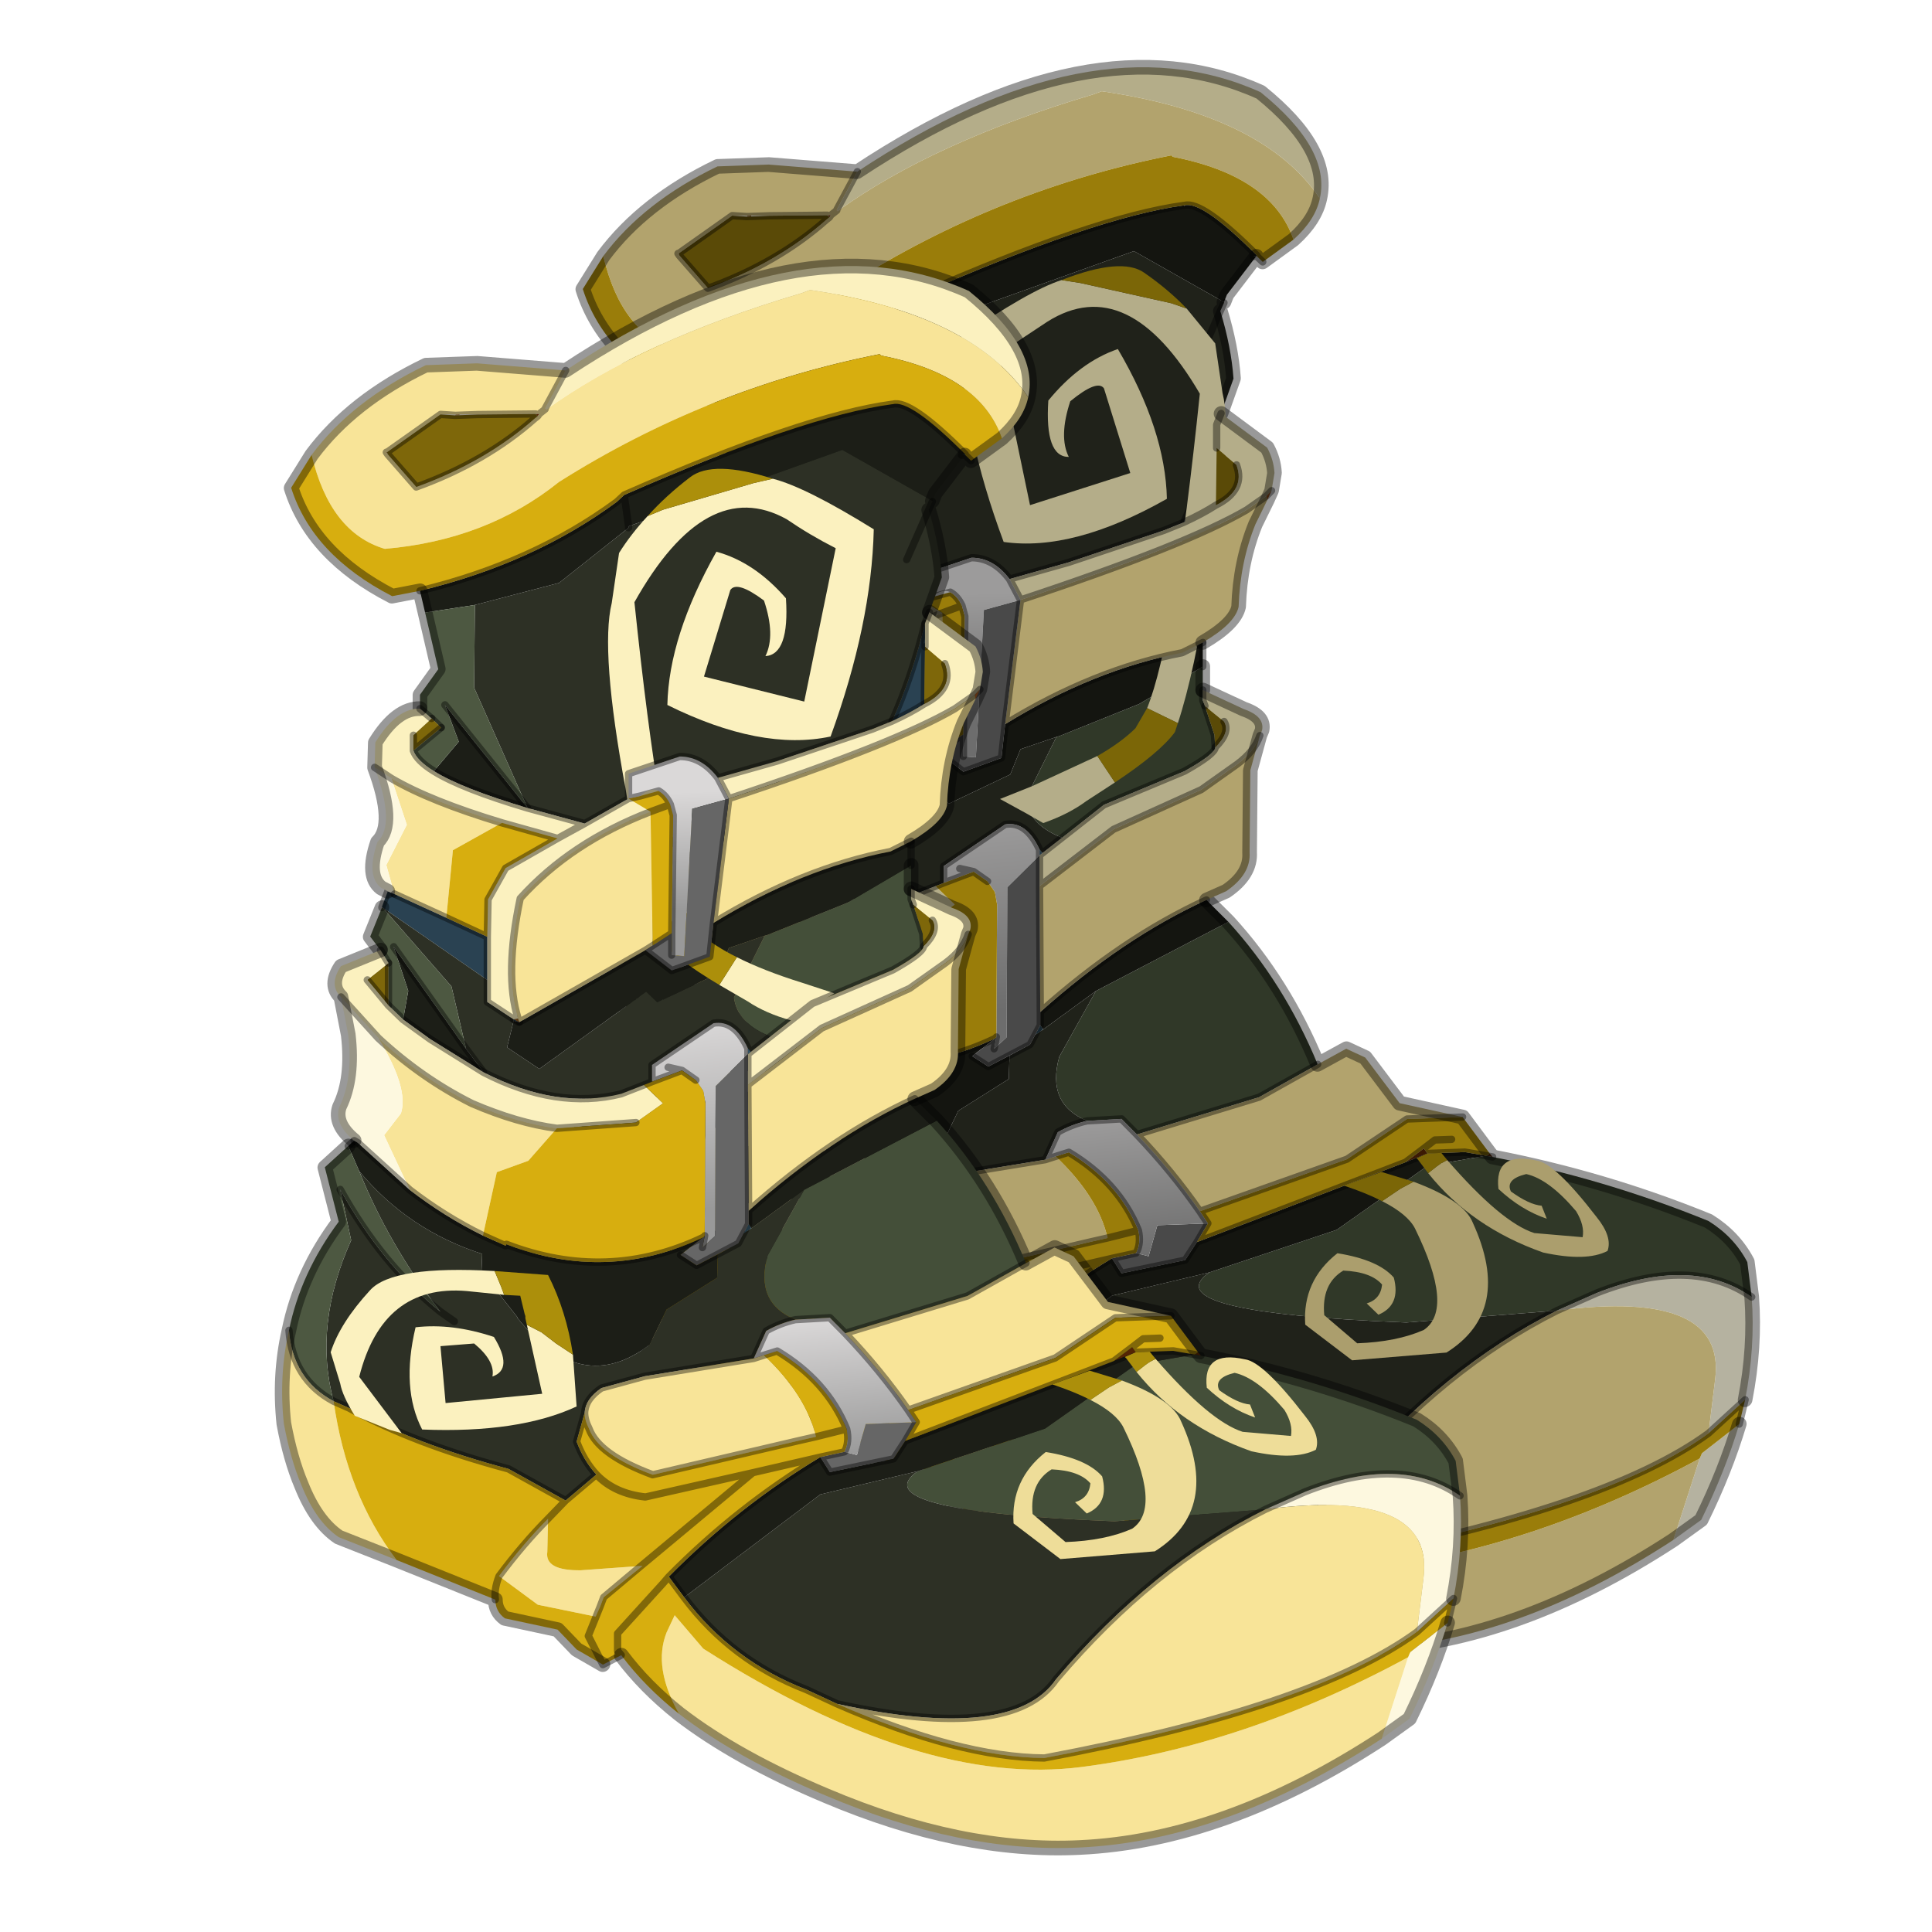 <?xml version="1.0" encoding="UTF-8" standalone="no"?>
<svg xmlns:xlink="http://www.w3.org/1999/xlink" height="520.0px" width="520.0px" xmlns="http://www.w3.org/2000/svg">
  <g transform="matrix(10.0, 0.0, 0.0, 10.0, 0.0, 0.0)">
    <use height="52.0" transform="matrix(1.0, 0.0, 0.0, 1.0, 0.0, 0.0)" width="52.0" xlink:href="#sprite0"/>
  </g>
  <defs>
    <g id="sprite0" transform="matrix(1.0, 0.0, 0.0, 1.0, 0.0, 0.0)">
      <use height="52.0" transform="matrix(1.0, 0.0, 0.0, 1.0, 0.0, 0.0)" width="52.0" xlink:href="#sprite1"/>
      <use height="109.6" transform="matrix(0.394, -0.014, 0.0, 0.394, 15.253, 2.16)" width="81.5" xlink:href="#sprite2"/>
      <use height="6.9" transform="matrix(1.0, 0.0, 0.0, 1.0, 13.35, 28.85)" width="5.85" xlink:href="#shape2"/>
      <use height="109.6" transform="matrix(0.394, -0.014, 0.0, 0.394, 7.403, 7.51)" width="81.5" xlink:href="#sprite3"/>
    </g>
    <g id="sprite1" transform="matrix(1.0, 0.0, 0.0, 1.0, 0.0, 0.0)">
      <use height="52.0" transform="matrix(1.0, 0.0, 0.0, 1.0, 0.0, 0.0)" width="52.0" xlink:href="#shape0"/>
    </g>
    <g id="shape0" transform="matrix(1.0, 0.0, 0.0, 1.0, 0.0, 0.0)">
      <path d="M52.0 0.0 L52.0 52.0 0.0 52.0 0.0 0.0 52.0 0.0" fill="#ffba2e" fill-opacity="0.0" fill-rule="evenodd" stroke="none"/>
    </g>
    <g id="sprite2" transform="matrix(1.0, 0.0, 0.0, 1.0, 0.5, 0.5)">
      <use height="109.6" transform="matrix(1.0, 0.0, 0.0, 1.0, -0.5, -0.5)" width="81.5" xlink:href="#shape1"/>
    </g>
    <g id="shape1" transform="matrix(1.0, 0.0, 0.0, 1.0, 0.5, 0.5)">
      <path d="M6.8 42.7 L6.8 42.65 6.85 42.7 6.8 42.7" fill="#b4af94" fill-rule="evenodd" stroke="none"/>
      <path d="M38.4 81.0 L39.25 81.25 39.85 79.15 43.3 79.15 42.55 80.4 41.75 81.6 37.4 82.35 36.75 81.3 38.4 81.0" fill="#494949" fill-rule="evenodd" stroke="none"/>
      <path d="M17.55 9.35 L17.45 9.5 17.3 9.35 17.55 9.35 M7.2 11.75 L7.1 11.6 7.15 11.6 7.2 11.75 M11.85 9.2 L12.1 9.2 12.1 9.25 11.8 9.25 11.85 9.2 M62.55 75.05 L62.75 75.3 62.3 75.2 Q62.45 75.15 62.55 75.05 M58.3 74.9 L56.8 75.45 58.05 74.55 58.3 74.9" fill="#642b05" fill-rule="evenodd" stroke="none"/>
      <path d="M15.8 50.65 L16.1 50.6 16.15 50.85 15.8 50.65" fill="#b77626" fill-rule="evenodd" stroke="none"/>
      <path d="M46.6 13.2 L46.4 13.2 46.65 13.15 46.65 13.2 46.6 13.2 M31.5 65.85 L31.85 65.2 32.05 65.5 31.5 65.85" fill="#28414f" fill-rule="evenodd" stroke="none"/>
      <path d="M43.9 24.6 L43.9 26.2 43.85 30.1 Q42.95 30.65 41.65 31.2 43.0 28.25 43.9 24.6 M6.8 42.65 L7.2 41.6 7.65 41.8 11.2 43.55 14.0 44.95 14.0 47.9 6.85 42.7 6.8 42.65" fill="#1e2f3a" fill-rule="evenodd" stroke="none"/>
      <path d="M42.95 42.7 L42.95 43.4 43.1 43.8 43.75 45.8 43.8 46.65 Q43.8 47.1 41.7 48.2 L36.2 50.3 33.35 52.45 Q31.1 51.5 30.85 49.7 L32.95 45.55 33.15 45.5 38.6 43.5 42.95 41.1 42.95 42.7 M44.7 58.6 Q48.5 62.9 50.8 68.55 L46.8 70.65 38.45 72.9 37.4 71.8 35.05 71.85 Q32.25 70.6 33.15 67.4 L35.65 63.0 44.7 58.6 M62.75 75.3 Q70.4 77.05 77.5 80.2 79.25 81.35 80.15 83.1 L80.45 85.5 Q76.4 82.5 69.85 84.85 L67.15 85.95 56.85 86.4 Q39.5 85.1 43.4 82.5 L52.1 79.9 58.3 75.75 62.3 75.2 62.75 75.3" fill="#303828" fill-rule="evenodd" stroke="none"/>
      <path d="M23.65 17.25 L38.25 12.55 44.4 16.25 44.4 16.3 44.15 16.85 Q44.9 19.35 45.05 21.5 L44.2 23.85 43.9 24.6 Q43.0 28.25 41.65 31.2 L40.3 31.7 33.8 33.65 29.75 34.65 Q28.65 33.15 27.15 33.1 L23.65 34.15 23.65 35.85 20.65 37.45 16.75 36.25 13.1 27.9 13.15 22.25 18.9 20.95 23.65 17.35 23.65 17.25 M44.15 16.85 L42.65 20.2 44.15 16.85 M33.35 52.45 L32.0 53.45 31.8 53.2 Q30.9 51.2 29.45 51.4 L25.25 54.1 25.25 55.25 23.15 56.0 Q18.75 56.95 13.75 54.2 L12.55 52.55 11.55 48.25 6.85 42.7 14.0 47.9 14.0 49.4 15.8 50.65 15.8 50.75 15.35 52.55 17.55 54.1 24.85 49.1 25.6 49.85 29.8 48.0 30.5 46.3 32.95 45.55 30.85 49.7 Q31.1 51.5 33.35 52.45 M29.75 67.2 L31.15 66.5 31.5 65.85 32.05 65.5 35.65 63.0 33.15 67.4 Q32.25 70.6 35.05 71.85 34.0 72.05 33.05 72.55 L32.2 74.4 24.75 75.35 21.8 76.05 Q20.7 76.75 20.65 77.7 L20.1 79.65 Q20.6 81.0 21.45 81.95 L19.35 83.65 15.45 81.35 Q9.0 79.4 4.55 76.8 L3.5 76.3 Q2.1 71.05 4.7 65.35 L3.95 61.85 Q6.8 67.1 10.8 70.45 7.3 65.8 5.25 60.65 8.6 64.8 13.65 66.6 L13.6 67.8 16.05 71.0 16.05 71.05 Q20.4 76.65 25.1 73.2 L26.25 70.85 29.7 68.8 29.75 67.2 M11.75 71.15 L10.8 70.45 11.75 71.15 M27.45 90.55 L36.75 83.85 43.4 82.5 Q39.5 85.1 56.85 86.4 L67.15 85.95 Q59.4 89.55 52.85 97.05 49.9 101.25 37.9 98.2 L35.8 97.15 Q30.7 95.0 27.45 90.55" fill="#20221a" fill-rule="evenodd" stroke="none"/>
      <path d="M41.65 9.55 L41.7 9.6 41.7 9.55 Q42.9 9.25 46.65 13.15 L46.4 13.2 46.6 13.2 44.6 15.75 44.4 16.25 38.25 12.55 23.65 17.25 23.35 15.1 23.65 17.25 23.65 17.35 18.9 20.95 13.15 22.25 9.75 22.65 9.4 21.15 Q17.15 19.55 22.85 15.55 L23.35 15.1 Q35.6 10.15 41.65 9.55 M16.75 36.25 Q12.25 34.75 10.35 33.5 L12.05 31.55 11.1 29.0 16.75 36.25 M13.75 54.2 L10.1 51.8 8.25 50.4 8.6 48.45 7.6 45.4 12.55 52.55 13.75 54.2 M16.2 50.85 L24.8 46.25 26.6 47.7 29.2 46.85 29.45 44.55 Q35.5 41.05 41.55 40.1 L42.95 39.45 42.95 41.1 38.6 43.5 33.15 45.5 32.95 45.55 30.5 46.3 29.8 48.0 25.6 49.85 24.85 49.1 17.55 54.1 15.35 52.55 15.8 50.75 16.15 50.85 16.2 50.85 M4.9 58.55 L5.15 58.7 8.7 62.05 Q11.05 63.95 13.7 65.35 L15.25 66.1 15.3 66.0 Q22.2 68.9 28.75 66.0 L27.2 67.15 28.3 67.9 29.75 67.2 29.7 68.8 26.25 70.85 25.1 73.2 Q20.4 76.65 16.05 71.05 L16.05 71.0 13.6 67.8 13.65 66.6 Q8.6 64.8 5.25 60.65 L4.5 58.9 4.9 58.55 M31.85 65.2 L31.85 64.3 Q37.5 59.45 43.2 57.05 L44.7 58.6 35.65 63.0 32.05 65.5 31.85 65.2 M36.75 81.3 L37.4 82.35 41.75 81.6 42.55 80.4 56.8 75.45 58.3 74.9 60.85 74.9 62.3 75.2 58.3 75.75 52.1 79.9 43.4 82.5 36.75 83.85 27.45 90.55 26.4 89.1 Q31.1 84.5 36.75 81.3" fill="#141510" fill-rule="evenodd" stroke="none"/>
      <path d="M10.35 33.5 Q9.2 32.75 8.95 32.05 L10.85 30.55 10.2 29.9 9.4 29.2 9.4 28.25 10.65 26.55 9.75 22.65 13.15 22.25 13.1 27.9 16.75 36.25 11.1 29.0 12.05 31.55 10.35 33.5 M8.25 50.4 L7.25 49.4 7.25 46.5 6.7 45.6 6.0 44.65 6.8 42.7 6.85 42.7 11.55 48.25 12.55 52.55 7.6 45.4 8.6 48.45 8.25 50.4 M0.45 71.35 Q1.25 67.45 3.85 64.05 L2.9 60.3 4.5 58.9 5.25 60.65 Q7.3 65.8 10.8 70.45 6.8 67.1 3.95 61.85 L4.7 65.35 Q2.1 71.05 3.5 76.3 0.7 74.7 0.45 71.35" fill="#373f2e" fill-rule="evenodd" stroke="none"/>
      <path d="M50.95 9.4 Q47.1 3.55 36.05 1.55 L35.45 1.75 Q24.55 4.6 18.0 9.1 L17.95 9.0 19.35 6.45 Q35.4 -3.6 46.9 2.0 51.7 6.05 50.95 9.4" fill="#b4ad89" fill-rule="evenodd" stroke="none"/>
      <path d="M80.45 85.5 Q80.7 88.95 80.0 92.5 L77.5 94.7 77.95 91.05 Q78.75 84.85 67.15 85.95 L69.85 84.85 Q76.4 82.5 80.45 85.5 M79.6 94.15 Q78.65 97.3 77.0 100.6 L75.1 101.9 76.9 96.4 77.05 96.05 79.6 94.15" fill="#b5b2a0" fill-rule="evenodd" stroke="none"/>
      <path d="M49.15 12.15 Q47.65 7.75 40.9 6.2 L40.8 6.1 Q29.05 8.0 18.9 14.05 13.95 17.85 7.0 18.2 3.25 16.95 2.0 11.6 4.75 8.0 9.8 5.75 L13.3 5.75 19.35 6.45 17.95 9.0 17.95 9.05 18.0 9.1 Q24.55 4.6 35.45 1.75 L36.05 1.55 Q47.1 3.55 50.95 9.4 50.65 10.85 49.15 12.15 M17.55 9.35 L17.95 9.05 17.55 9.35 17.3 9.35 13.35 9.25 12.1 9.2 11.85 9.2 10.8 9.15 7.15 11.6 7.1 11.6 7.2 11.75 9.15 14.05 Q13.9 12.5 17.25 9.65 L17.45 9.5 17.55 9.35 M50.8 68.55 L52.75 67.55 54.05 68.2 56.4 71.4 60.7 72.5 56.9 72.5 52.8 75.1 42.75 78.3 Q40.85 75.5 38.45 72.9 L46.8 70.65 50.8 68.55 M75.1 101.9 Q64.4 108.5 54.45 108.6 46.4 108.7 37.15 104.45 31.0 101.65 27.1 98.5 25.3 95.25 26.25 92.9 L26.8 91.75 28.75 94.1 Q43.65 104.15 54.65 103.1 65.75 102.05 76.9 96.4 L75.1 101.9 M7.8 87.3 L3.85 85.6 Q2.3 84.5 1.3 81.95 0.55 80.15 0.1 77.7 -0.25 74.4 0.45 71.35 0.7 74.7 3.5 76.3 4.4 82.7 7.8 87.3 M32.9 74.2 Q35.8 77.05 36.45 79.9 L35.4 80.1 25.3 82.1 Q21.6 80.6 20.95 78.8 20.65 78.2 20.65 77.7 20.7 76.75 21.8 76.05 L24.75 75.35 32.2 74.4 32.9 74.2 M14.8 88.65 Q16.45 86.5 18.15 84.85 L18.1 87.1 Q17.9 88.4 20.4 88.45 L24.5 88.3 21.95 90.35 24.5 88.3 24.6 88.3 21.95 90.35 21.7 91.0 21.4 91.65 17.45 90.7 14.8 88.65 M35.4 80.1 L36.45 79.9 35.4 80.1 M37.9 98.2 Q49.9 101.25 52.85 97.05 59.4 89.55 67.15 85.95 78.75 84.85 77.95 91.05 L77.5 94.7 Q70.45 99.6 52.05 102.4 46.25 102.15 37.9 98.2" fill="#b2a36d" fill-rule="evenodd" stroke="none"/>
      <path d="M41.65 9.55 Q35.6 10.15 23.35 15.1 L22.85 15.55 Q17.15 19.55 9.4 21.15 L7.5 21.45 Q2.05 18.45 0.6 13.8 L2.0 11.6 Q3.25 16.95 7.0 18.2 13.95 17.85 18.9 14.05 29.05 8.0 40.8 6.1 L40.9 6.2 Q47.65 7.75 49.15 12.15 L47.05 13.6 46.65 13.2 46.65 13.15 Q42.9 9.25 41.7 9.55 L41.65 9.55 M60.7 72.5 L62.55 75.05 Q62.45 75.15 62.3 75.2 L60.85 74.9 58.3 74.9 58.05 74.55 58.8 74.0 59.95 74.0 58.8 74.0 58.05 74.55 56.8 75.45 42.55 80.4 43.3 79.15 42.75 78.3 52.8 75.1 56.9 72.5 60.7 72.5 M80.0 92.5 L79.6 94.15 77.05 96.05 76.9 96.4 Q65.75 102.05 54.65 103.1 43.65 104.15 28.75 94.1 L26.8 91.75 26.25 92.9 Q25.3 95.25 27.1 98.5 24.75 96.55 23.15 94.35 L21.9 94.95 20.1 93.85 18.8 92.45 15.2 91.55 Q14.55 91.05 14.55 90.25 L7.8 87.3 Q4.4 82.7 3.5 76.3 L4.55 76.8 Q9.0 79.4 15.45 81.35 L19.35 83.65 18.15 84.85 19.35 83.65 21.45 81.95 Q22.7 83.3 24.8 83.6 L32.15 82.2 24.5 88.3 32.15 82.2 24.8 83.6 Q22.7 83.3 21.45 81.95 20.6 81.0 20.1 79.65 L20.65 77.7 Q20.65 78.2 20.95 78.8 21.6 80.6 25.3 82.1 L35.4 80.1 36.45 79.9 Q35.8 77.05 32.9 74.2 L33.8 73.95 Q37.2 76.1 38.55 79.45 L36.45 79.9 38.55 79.45 Q38.75 80.35 38.4 81.0 L36.75 81.3 32.15 82.2 36.75 81.3 Q31.1 84.5 26.4 89.1 L27.45 90.55 Q30.7 95.0 35.8 97.15 L37.9 98.2 Q46.25 102.15 52.05 102.4 70.45 99.6 77.5 94.7 L80.0 92.5 M14.8 88.65 Q14.45 89.55 14.55 90.25 14.45 89.55 14.8 88.65 L17.45 90.7 21.4 91.65 21.7 91.0 21.95 90.35 24.6 88.3 24.5 88.3 20.4 88.45 Q17.9 88.4 18.1 87.1 L18.15 84.85 Q16.45 86.5 14.8 88.65 M21.9 94.95 L20.9 92.95 21.7 91.0 20.9 92.95 21.9 94.95 M23.15 94.35 L22.9 94.05 22.9 92.85 26.0 89.55 26.4 89.1 26.0 89.55 22.9 92.85 22.9 94.05 23.15 94.35" fill="#9a7d0a" fill-rule="evenodd" stroke="none"/>
      <path d="M17.45 9.5 L17.25 9.65 Q13.9 12.5 9.15 14.05 L7.2 11.75 7.15 11.6 10.8 9.15 11.8 9.25 12.1 9.25 13.35 9.25 17.3 9.35 17.45 9.5 M7.25 49.4 L5.8 47.6 7.25 46.5 7.25 49.4" fill="#5a4a07" fill-rule="evenodd" stroke="none"/>
      <path d="M18.0 9.1 L17.95 9.05 17.95 9.0 18.0 9.1" fill="url(#gradient0)" fill-rule="evenodd" stroke="none"/>
      <path d="M32.0 53.45 L31.8 53.6 31.8 53.2 32.0 53.45" fill="url(#gradient1)" fill-rule="evenodd" stroke="none"/>
      <path d="M38.55 79.45 Q37.2 76.1 33.8 73.95 L32.9 74.2 32.2 74.4 33.05 72.55 Q34.0 72.05 35.05 71.85 L37.4 71.8 38.45 72.9 Q40.85 75.5 42.75 78.3 L43.3 79.15 39.85 79.15 39.25 81.25 38.4 81.0 Q38.75 80.35 38.55 79.45" fill="url(#gradient2)" fill-rule="evenodd" stroke="none"/>
      <path d="M15.8 50.65 L16.15 50.85 15.8 50.75 15.8 50.65" fill="url(#gradient3)" fill-rule="evenodd" stroke="none"/>
      <path d="M16.1 50.6 L16.2 50.85 16.15 50.85 16.1 50.6" fill="url(#gradient4)" fill-rule="evenodd" stroke="none"/>
      <path d="M41.65 9.55 Q35.6 10.15 23.35 15.1 L23.65 17.25 M46.6 13.2 L46.4 13.2 46.65 13.15 Q42.9 9.25 41.7 9.55 L41.65 9.55 M9.4 21.15 Q17.15 19.55 22.85 15.55 L23.35 15.1 M46.65 13.15 L46.65 13.2 47.05 13.6 M17.95 9.05 L17.55 9.35 17.45 9.5 17.25 9.65 Q13.9 12.5 9.15 14.05 L7.2 11.75 7.1 11.6 M7.15 11.6 L10.8 9.15 M13.35 9.25 L17.3 9.35 M46.6 13.2 L46.65 13.2 M44.4 16.3 L44.15 16.85 M43.9 26.2 L43.85 30.1 M10.85 30.55 L10.2 29.9 M42.65 20.2 L44.15 16.85 M43.1 43.8 L43.75 45.8 43.8 46.65 M6.8 42.7 L6.8 42.65 7.2 41.6 7.65 41.8 M42.95 39.45 L42.95 41.1 M41.65 31.2 Q43.0 28.25 43.9 24.6 M23.65 17.35 L23.65 17.25 M11.8 9.25 L10.8 9.15 M13.35 9.25 L12.1 9.25 11.8 9.25 M17.95 9.0 L17.95 9.05 M17.95 9.0 L19.35 6.45 M7.15 11.6 L7.2 11.75 M11.1 29.0 L16.75 36.25 M7.25 49.4 L7.25 46.5 M80.0 92.5 L79.6 94.15 M23.15 94.35 L21.9 94.95 M4.5 58.9 L4.9 58.55 M10.8 70.45 L11.75 71.15 M38.55 79.45 Q37.2 76.1 33.8 73.95 L32.9 74.2 M36.45 79.9 L38.55 79.45 Q38.75 80.35 38.4 81.0 M43.3 79.15 L42.75 78.3 Q40.85 75.5 38.45 72.9 L37.4 71.8 35.05 71.85 Q34.0 72.05 33.05 72.55 L32.2 74.4 32.9 74.2 M16.15 50.85 L15.8 50.65 M16.15 50.85 L16.1 50.6 M16.2 50.85 L16.15 50.85 M13.75 54.2 L12.55 52.55 7.6 45.4 M3.95 61.85 Q6.8 67.1 10.8 70.45 M18.15 84.85 L19.35 83.65 15.45 81.35 Q9.0 79.4 4.55 76.8 L3.5 76.3 M14.55 90.25 Q14.45 89.55 14.8 88.65 16.45 86.5 18.15 84.85 M24.5 88.3 L32.15 82.2 24.8 83.6 Q22.7 83.3 21.45 81.95 L19.35 83.65 M21.7 91.0 L21.95 90.35 24.5 88.3 M35.4 80.1 L25.3 82.1 Q21.6 80.6 20.95 78.8 20.65 78.2 20.65 77.7 L20.1 79.65 Q20.6 81.0 21.45 81.95 M36.75 81.3 L38.4 81.0 M36.75 81.3 L37.4 82.35 41.75 81.6 42.55 80.4 43.3 79.15 M36.45 79.9 L35.4 80.1 M32.15 82.2 L36.75 81.3 Q31.1 84.5 26.4 89.1 L27.45 90.55 Q30.7 95.0 35.8 97.15 L37.9 98.2 Q49.9 101.25 52.85 97.05 59.4 89.55 67.15 85.95 L69.85 84.85 Q76.4 82.5 80.45 85.5 M62.3 75.2 L60.85 74.9 58.3 74.9 56.8 75.45 42.55 80.4 M20.65 77.7 Q20.7 76.75 21.8 76.05 L24.75 75.35 32.2 74.4 M26.4 89.1 L26.0 89.55 22.9 92.85 22.9 94.05 23.15 94.35 M21.7 91.0 L20.9 92.95 21.9 94.95 M0.45 71.35 Q0.7 74.7 3.5 76.3 M58.05 74.55 L58.8 74.0 59.95 74.0 M60.7 72.5 L56.9 72.5 52.8 75.1 42.75 78.3 M38.45 72.9 L46.8 70.65 50.8 68.55 M56.8 75.45 L58.05 74.55 M62.3 75.2 L62.75 75.3 M77.5 94.7 L80.0 92.5 M37.9 98.2 Q46.25 102.15 52.05 102.4 70.45 99.6 77.5 94.7" fill="none" stroke="#000000" stroke-linecap="round" stroke-linejoin="round" stroke-opacity="0.4" stroke-width="0.5"/>
      <path d="M44.4 16.25 L44.6 15.75 46.6 13.2 M2.0 11.6 L0.6 13.8 Q2.05 18.45 7.5 21.45 L9.4 21.15 M47.05 13.6 L49.15 12.15 Q50.65 10.85 50.95 9.4 M44.15 16.85 Q44.9 19.35 45.05 21.5 L44.2 23.85 M9.4 29.2 L9.4 28.25 10.65 26.55 9.75 22.65 9.4 21.15 M19.35 6.45 Q35.4 -3.6 46.9 2.0 51.7 6.05 50.95 9.4 M6.7 45.6 L6.0 44.65 6.8 42.7 M42.95 41.1 L42.95 42.7 M19.35 6.45 L13.3 5.75 9.8 5.75 Q4.75 8.0 2.0 11.6 M43.2 57.05 L44.7 58.6 Q48.5 62.9 50.8 68.55 L52.75 67.55 54.05 68.2 56.4 71.4 60.7 72.5 62.55 75.05 62.75 75.3 Q70.4 77.05 77.5 80.2 79.25 81.35 80.15 83.1 L80.45 85.5 Q80.7 88.95 80.0 92.5 M79.6 94.15 Q78.65 97.3 77.0 100.6 L75.1 101.9 Q64.4 108.5 54.45 108.6 46.4 108.7 37.15 104.45 31.0 101.65 27.1 98.5 24.75 96.55 23.15 94.35 M21.9 94.95 L20.1 93.85 18.8 92.45 15.2 91.55 Q14.55 91.05 14.55 90.25 L7.8 87.3 3.85 85.6 Q2.3 84.5 1.3 81.95 0.55 80.15 0.1 77.7 -0.25 74.4 0.45 71.35 1.25 67.45 3.85 64.05 L2.9 60.3 4.5 58.9" fill="none" stroke="#000000" stroke-linecap="round" stroke-linejoin="round" stroke-opacity="0.4" stroke-width="1.0"/>
      <path d="M41.85 16.6 L40.8 16.2 37.7 15.4 34.6 14.6 33.3 14.35 Q31.05 15.0 26.4 18.05 26.55 24.5 29.35 32.1 34.1 32.95 40.5 29.55 40.4 24.85 37.15 19.2 34.55 20.0 32.4 22.55 32.15 26.4 33.8 26.45 33.1 25.05 33.9 22.65 35.75 21.2 36.2 21.85 L38.0 27.7 31.15 29.65 29.0 19.25 32.35 17.15 Q37.85 13.9 42.75 22.45 41.0 39.3 39.15 43.8 L40.1 44.3 41.25 44.9 Q42.4 41.45 43.35 35.2 45.1 25.7 44.3 22.45 L43.8 19.05 41.85 16.6 M35.75 46.95 L31.3 48.85 29.1 49.65 30.9 50.7 32.05 51.4 Q33.8 50.85 35.0 50.0 L36.95 48.8 36.3 47.8 35.75 46.95" fill="#b4ad89" fill-rule="evenodd" stroke="none"/>
      <path d="M33.3 14.35 L34.6 14.6 37.7 15.4 40.8 16.2 41.85 16.6 Q40.6 15.25 38.95 14.05 37.4 12.9 33.3 14.35 M41.25 44.9 L40.1 44.3 39.15 43.8 38.35 45.15 Q37.35 46.1 35.75 46.95 L36.3 47.8 36.95 48.8 Q40.05 46.85 41.05 45.5 L41.25 44.9" fill="#7b6607" fill-rule="evenodd" stroke="none"/>
      <path d="M43.9 26.2 L43.9 24.6 44.2 23.85 47.35 26.3 Q47.8 27.15 47.85 28.05 L47.65 29.25 47.3 29.6 45.95 30.5 Q41.85 32.75 30.5 36.1 L29.75 34.65 33.8 33.65 40.3 31.7 41.65 31.2 Q42.95 30.65 43.85 30.1 45.9 29.15 45.25 27.4 L43.9 26.2 M16.1 50.6 L15.8 50.65 14.0 49.4 14.0 44.95 14.05 42.4 15.25 40.3 18.8 38.4 15.0 37.2 Q10.1 35.55 7.45 33.9 L6.3 33.1 6.35 31.4 Q7.8 29.1 9.4 29.2 L10.2 29.9 8.95 31.0 8.95 32.05 Q9.2 32.75 10.35 33.5 12.25 34.75 16.75 36.25 L20.65 37.45 23.65 35.85 25.15 36.8 Q19.7 38.7 16.25 42.4 15.15 47.55 16.1 50.6 M20.65 37.45 L18.8 38.4 20.65 37.45" fill="#b4ad89" fill-rule="evenodd" stroke="none"/>
      <path d="M47.65 29.25 L47.35 29.9 47.3 29.6 47.65 29.25" fill="url(#gradient5)" fill-rule="evenodd" stroke="none"/>
      <path d="M47.35 29.9 L46.55 31.5 Q45.5 34.05 45.4 37.1 45.15 38.25 42.95 39.45 L41.55 40.1 Q35.5 41.05 29.45 44.55 L30.5 36.1 Q41.85 32.75 45.95 30.5 L47.3 29.6 47.35 29.9 M24.8 46.25 L16.2 50.85 16.1 50.6 Q15.15 47.55 16.25 42.4 19.7 38.7 25.15 36.8 L25.3 45.95 24.8 46.25 M11.2 43.55 L7.65 41.8 7.1 39.8 8.5 37.1 7.45 33.9 Q10.1 35.55 15.0 37.2 L11.65 38.95 11.2 43.55" fill="#b2a36d" fill-rule="evenodd" stroke="none"/>
      <path d="M10.2 29.9 L10.85 30.55 8.95 32.05 8.95 31.0 10.2 29.9 M43.85 30.1 L43.9 26.2 45.25 27.4 Q45.9 29.15 43.85 30.1" fill="#5a4a07" fill-rule="evenodd" stroke="none"/>
      <path d="M7.65 41.8 L7.2 41.6 6.75 41.35 Q5.7 40.5 6.5 38.2 7.75 37.05 6.3 33.1 L7.45 33.9 8.5 37.1 7.1 39.8 7.65 41.8" fill="#b5b2a0" fill-rule="evenodd" stroke="none"/>
      <path d="M14.0 44.95 L11.2 43.55 11.65 38.95 15.0 37.2 18.8 38.4 15.25 40.3 14.05 42.4 14.0 44.95 M23.65 35.85 L24.45 35.7 25.7 35.4 Q26.2 35.7 26.5 36.35 L26.7 37.1 26.6 45.15 25.3 45.95 25.15 36.8 23.65 35.85 M26.5 36.35 L25.15 36.8 26.5 36.35" fill="#9a7d0a" fill-rule="evenodd" stroke="none"/>
      <path d="M23.65 35.85 L23.65 34.15 27.15 33.1 Q28.65 33.15 29.75 34.65 L30.5 36.1 28.0 36.7 27.45 46.75 26.6 46.65 26.6 45.15 26.7 37.1 26.5 36.35 Q26.2 35.7 25.7 35.4 25.15 35.1 24.45 35.7 L23.65 35.85" fill="url(#gradient6)" fill-rule="evenodd" stroke="none"/>
      <path d="M29.45 44.55 L29.2 46.85 26.6 47.7 24.8 46.25 25.3 45.95 26.6 45.15 26.6 46.65 27.45 46.75 28.0 36.7 30.5 36.1 29.45 44.55" fill="#494949" fill-rule="evenodd" stroke="none"/>
      <path d="M43.9 26.2 L43.9 24.6 44.2 23.85 M42.95 39.45 L41.55 40.1 Q35.5 41.05 29.45 44.55 L29.2 46.85 26.6 47.7 24.8 46.25 16.2 50.85 M15.8 50.65 L14.0 49.4 14.0 44.95 11.2 43.55 7.65 41.8 M9.4 29.2 L10.2 29.9 M10.85 30.55 L8.95 32.05 Q9.2 32.75 10.35 33.5 12.25 34.75 16.75 36.25 L20.65 37.45 23.65 35.85 23.65 34.15 27.15 33.1 Q28.65 33.15 29.75 34.65 L33.8 33.65 40.3 31.7 41.65 31.2 Q42.95 30.65 43.85 30.1 M45.25 27.4 Q45.9 29.15 43.85 30.1 M47.3 29.6 L45.95 30.5 Q41.85 32.75 30.5 36.1 L29.45 44.55 M47.3 29.6 L47.65 29.25 M8.95 32.05 L8.95 31.0 M7.45 33.9 L6.3 33.1 M7.45 33.9 Q10.1 35.55 15.0 37.2 L18.8 38.4 20.65 37.45 M18.8 38.4 L15.25 40.3 14.05 42.4 14.0 44.95 M23.65 35.85 L24.45 35.7 25.7 35.4 Q26.2 35.7 26.5 36.35 L26.7 37.1 26.6 45.15 26.6 46.65 M30.5 36.1 L29.75 34.65 M25.15 36.8 L26.5 36.35 M25.3 45.95 L24.8 46.25 M26.6 45.15 L25.3 45.95 M25.15 36.8 Q19.7 38.7 16.25 42.4 15.15 47.55 16.1 50.6" fill="none" stroke="#000000" stroke-linecap="round" stroke-linejoin="round" stroke-opacity="0.4" stroke-width="0.5"/>
      <path d="M44.2 23.85 L47.35 26.3 Q47.8 27.15 47.85 28.05 L47.65 29.25 47.35 29.9 46.55 31.5 Q45.5 34.05 45.4 37.1 45.15 38.25 42.95 39.45 M7.2 41.6 L6.75 41.35 Q5.7 40.5 6.5 38.2 7.75 37.05 6.3 33.1 L6.35 31.4 Q7.8 29.1 9.4 29.2" fill="none" stroke="#000000" stroke-linecap="round" stroke-linejoin="round" stroke-opacity="0.4" stroke-width="1.0"/>
      <path d="M43.8 46.65 Q44.85 45.65 44.4 44.9 L43.1 43.8 42.95 43.4 42.95 42.7 45.75 44.1 Q47.2 44.65 47.0 45.6 L46.85 45.95 Q46.5 47.0 45.3 47.85 L42.85 49.5 36.85 52.0 31.8 55.7 31.8 53.6 36.2 50.3 41.7 48.2 Q43.8 47.1 43.8 46.65 M4.0 48.7 Q3.15 47.85 4.0 46.6 L6.7 45.6 7.25 46.5 5.8 47.6 7.25 49.4 8.25 50.4 10.1 51.8 13.75 54.2 Q18.75 56.95 23.15 56.0 L24.7 55.45 26.0 56.75 24.15 58.0 18.75 58.2 Q16.05 57.75 12.95 56.3 9.5 54.45 6.55 51.6 L4.0 48.7" fill="#b4ad89" fill-rule="evenodd" stroke="none"/>
      <path d="M44.4 44.9 Q44.85 45.65 43.8 46.65 L43.75 45.8 43.1 43.8 44.4 44.9" fill="#5a4a07" fill-rule="evenodd" stroke="none"/>
      <path d="M31.8 55.7 L36.85 52.0 42.85 49.5 45.3 47.85 Q46.5 47.0 46.85 45.95 L46.2 48.3 46.15 53.9 Q46.25 55.4 44.55 56.5 L43.2 57.05 Q37.5 59.45 31.85 64.3 L31.8 55.7 M13.7 65.35 Q11.05 63.95 8.7 62.05 L6.95 58.25 8.1 56.8 Q8.65 55.1 6.55 51.6 9.5 54.45 12.95 56.3 16.05 57.75 18.75 58.2 L16.8 60.35 14.65 61.05 13.7 65.35" fill="#b2a36d" fill-rule="evenodd" stroke="none"/>
      <path d="M25.25 55.25 L25.25 54.1 29.45 51.4 Q30.9 51.2 31.8 53.2 L31.8 53.6 29.6 55.7 29.55 65.95 28.7 66.7 28.85 65.9 28.9 56.85 28.75 56.0 28.25 55.25 27.3 54.55 25.25 55.25 M26.35 54.3 L27.3 54.55 26.35 54.3" fill="url(#gradient7)" fill-rule="evenodd" stroke="none"/>
      <path d="M31.8 53.6 L31.8 55.7 31.85 64.3 31.85 65.2 31.15 66.5 28.3 67.9 27.2 67.15 28.75 66.0 28.85 65.9 28.7 66.7 29.55 65.95 29.6 55.7 31.8 53.6" fill="#494949" fill-rule="evenodd" stroke="none"/>
      <path d="M28.75 66.0 Q22.2 68.9 15.3 66.0 L15.25 66.1 13.7 65.35 14.65 61.05 16.8 60.35 18.75 58.2 24.15 58.0 26.0 56.75 24.7 55.45 25.25 55.25 27.3 54.55 28.25 55.25 28.75 56.0 28.9 56.85 28.85 65.9 28.75 66.0" fill="#9a7d0a" fill-rule="evenodd" stroke="none"/>
      <path d="M8.7 62.05 L5.15 58.7 4.9 58.55 Q3.5 57.35 3.9 56.2 4.85 54.3 4.5 51.3 L4.0 48.7 6.55 51.6 Q8.65 55.1 8.1 56.8 L6.95 58.25 8.7 62.05" fill="#b5b2a0" fill-rule="evenodd" stroke="none"/>
      <path d="M44.4 44.9 Q44.85 45.65 43.8 46.65 43.8 47.1 41.7 48.2 L36.2 50.3 31.8 53.6 31.8 55.7 36.85 52.0 42.85 49.5 45.3 47.85 Q46.5 47.0 46.85 45.95 M42.95 42.7 L42.95 43.4 43.1 43.8 M43.2 57.05 Q37.5 59.45 31.85 64.3 L31.85 65.2 31.15 66.5 28.3 67.9 27.2 67.15 M28.75 66.0 Q22.2 68.9 15.3 66.0 M15.25 66.1 L13.7 65.35 Q11.05 63.95 8.7 62.05 L5.15 58.7 4.9 58.55 M6.7 45.6 L7.25 46.5 M5.8 47.6 L7.25 49.4 8.25 50.4 10.1 51.8 13.75 54.2 Q18.75 56.95 23.15 56.0 L24.7 55.45 25.25 55.25 25.25 54.1 29.45 51.4 Q30.9 51.2 31.8 53.2 L31.8 53.6 M28.7 66.7 L28.85 65.9 M27.3 54.55 L26.35 54.3 M28.25 55.25 L27.3 54.55 25.25 55.25 M24.15 58.0 L18.75 58.2 M31.85 64.3 L31.8 55.7 M6.55 51.6 Q9.5 54.45 12.95 56.3 16.05 57.75 18.75 58.2 M6.55 51.6 L4.0 48.7" fill="none" stroke="#000000" stroke-linecap="round" stroke-linejoin="round" stroke-opacity="0.4" stroke-width="0.5"/>
      <path d="M46.85 45.95 L47.0 45.6 Q47.2 44.65 45.75 44.1 L42.95 42.7 M46.85 45.95 L46.2 48.3 46.15 53.9 Q46.25 55.4 44.55 56.5 L43.2 57.05 M4.9 58.55 Q3.5 57.35 3.9 56.2 4.85 54.3 4.5 51.3 L4.0 48.7 Q3.15 47.85 4.0 46.6 L6.7 45.6" fill="none" stroke="#000000" stroke-linecap="round" stroke-linejoin="round" stroke-opacity="0.4" stroke-width="1.0"/>
      <path d="M15.15 69.45 L12.6 69.1 Q6.85 68.4 5.25 74.7 L8.15 78.65 7.35 78.4 4.95 77.35 Q4.1 75.95 3.95 75.1 L3.3 72.95 Q3.95 70.95 6.0 68.8 7.55 67.15 14.5 67.8 L14.95 68.9 15.15 69.45 M19.85 73.7 L20.1 77.25 Q16.15 78.95 9.55 78.45 8.1 75.6 9.1 71.45 11.6 71.25 14.45 72.3 15.8 74.55 14.35 75.0 14.55 73.95 13.1 72.7 L10.8 72.8 11.15 76.7 17.75 76.3 16.7 71.55 17.7 72.1 18.7 72.9 19.85 73.7 M16.6 70.95 L16.55 70.8 16.6 70.95" fill="#b4ad89" fill-rule="evenodd" stroke="none"/>
      <path d="M14.5 67.8 L18.15 68.2 Q19.4 70.7 19.85 73.7 L18.7 72.9 17.7 72.1 16.7 71.55 16.6 71.1 16.6 71.0 16.6 70.95 16.55 70.8 16.25 69.55 15.15 69.45 14.95 68.9 14.5 67.8" fill="#7b6607" fill-rule="evenodd" stroke="none"/>
      <path d="M58.35 76.25 L58.95 75.8 59.25 75.6 59.65 75.4 Q63.35 79.8 65.6 80.6 L68.9 81.0 Q69.05 80.2 68.45 79.2 66.6 76.95 65.05 76.55 63.6 76.85 64.0 77.7 65.25 78.65 66.1 78.75 L66.45 79.65 Q64.7 79.0 63.15 77.5 62.85 74.9 65.75 75.65 67.0 75.85 69.85 79.65 70.95 81.05 70.6 82.0 69.15 82.7 66.2 81.95 61.3 80.05 58.35 76.25 M55.2 78.05 L56.45 77.25 56.95 77.0 57.35 76.8 Q60.8 78.2 61.4 79.75 64.15 85.85 59.6 88.55 L53.15 88.85 49.95 86.3 Q49.75 83.3 52.15 81.5 54.95 82.05 56.0 83.3 56.5 85.2 54.95 85.8 L54.15 85.0 Q55.1 84.75 55.2 83.75 54.45 82.85 52.55 82.7 51.05 83.55 51.25 85.7 L53.5 87.7 Q56.2 87.7 58.05 86.95 60.15 85.6 57.45 80.0 56.95 79.0 55.2 78.05" fill="#ab9e6d" fill-rule="evenodd" stroke="none"/>
      <path d="M59.65 75.4 L59.25 75.6 58.95 75.8 58.35 76.25 57.65 75.3 57.55 75.2 58.3 74.9 59.25 74.9 59.65 75.4 M57.35 76.8 L56.95 77.0 56.45 77.25 55.2 78.05 Q54.1 77.45 52.6 76.9 L55.15 76.05 57.35 76.8" fill="#7b6607" fill-rule="evenodd" stroke="none"/>
    </g>
    <linearGradient gradientTransform="matrix(0.0, 0.006, -0.014, 0.0, 23.1, 26.95)" gradientUnits="userSpaceOnUse" id="gradient0" spreadMethod="pad" x1="-819.2" x2="819.2">
      <stop offset="0.008" stop-color="#b76426"/>
      <stop offset="1.0" stop-color="#8f4216"/>
    </linearGradient>
    <linearGradient gradientTransform="matrix(-0.002, 0.001, -0.011, -0.01, 19.2, 48.4)" gradientUnits="userSpaceOnUse" id="gradient1" spreadMethod="pad" x1="-819.2" x2="819.2">
      <stop offset="0.0" stop-color="#3d6175"/>
      <stop offset="0.988" stop-color="#273f4c"/>
    </linearGradient>
    <linearGradient gradientTransform="matrix(-4.0E-4, -0.006, 0.006, -4.0E-4, 37.7, 76.5)" gradientUnits="userSpaceOnUse" id="gradient2" spreadMethod="pad" x1="-819.2" x2="819.2">
      <stop offset="0.0" stop-color="#6d6d6d"/>
      <stop offset="0.988" stop-color="#9c9b9b"/>
    </linearGradient>
    <linearGradient gradientTransform="matrix(-0.006, 0.003, -0.001, -0.002, 32.3, 44.45)" gradientUnits="userSpaceOnUse" id="gradient3" spreadMethod="pad" x1="-819.2" x2="819.2">
      <stop offset="0.0" stop-color="#355666"/>
      <stop offset="1.0" stop-color="#263c49"/>
    </linearGradient>
    <linearGradient gradientTransform="matrix(0.008, -0.004, 0.003, 0.004, 24.3, 41.8)" gradientUnits="userSpaceOnUse" id="gradient4" spreadMethod="pad" x1="-819.2" x2="819.2">
      <stop offset="0.008" stop-color="#b76426"/>
      <stop offset="1.0" stop-color="#8f4216"/>
    </linearGradient>
    <linearGradient gradientTransform="matrix(-0.01, 0.009, -0.005, -0.004, 36.05, 38.5)" gradientUnits="userSpaceOnUse" id="gradient5" spreadMethod="pad" x1="-819.2" x2="819.2">
      <stop offset="0.008" stop-color="#b76426"/>
      <stop offset="1.0" stop-color="#8f4216"/>
    </linearGradient>
    <linearGradient gradientTransform="matrix(0.0, -0.005, 0.004, 0.0, 27.0, 39.55)" gradientUnits="userSpaceOnUse" id="gradient6" spreadMethod="pad" x1="-819.2" x2="819.2">
      <stop offset="0.0" stop-color="#6d6d6d"/>
      <stop offset="0.988" stop-color="#9c9b9b"/>
    </linearGradient>
    <linearGradient gradientTransform="matrix(-6.0E-4, -0.008, 0.004, -3.0E-4, 28.75, 57.5)" gradientUnits="userSpaceOnUse" id="gradient7" spreadMethod="pad" x1="-819.2" x2="819.2">
      <stop offset="0.0" stop-color="#6d6d6d"/>
      <stop offset="0.988" stop-color="#9c9b9b"/>
    </linearGradient>
    <g id="shape2" transform="matrix(1.0, 0.0, 0.0, 1.0, -13.35, -28.85)">
      <path d="M15.15 35.4 Q14.2 35.05 14.15 33.4 L14.5 32.25 15.95 31.8 18.3 30.2 18.3 33.8 16.2 35.45 15.15 35.4" fill="#f8e498" fill-rule="evenodd" stroke="none"/>
      <path d="M17.8 29.75 L18.3 30.2 15.95 31.8 14.5 32.25 14.15 33.4 Q14.2 35.05 15.15 35.4 13.7 35.3 13.6 33.6 L14.05 31.8 15.5 31.35 17.8 29.75" fill="#fcf2cd" fill-rule="evenodd" stroke="none"/>
      <path d="M18.3 30.2 L17.8 29.75 18.7 29.1 18.9 29.4 18.95 29.75 18.3 30.2 18.95 29.75 18.95 33.3 18.3 33.8 18.3 30.2" fill="#d7ae0f" fill-rule="evenodd" stroke="none"/>
      <path d="M17.8 29.75 L15.5 31.35 14.05 31.8 13.6 33.6 Q13.7 35.3 15.15 35.4 14.2 35.05 14.15 33.4 L14.5 32.25 15.95 31.8 18.3 30.2 18.95 29.75 18.9 29.4 18.7 29.1 17.8 29.75 M18.3 33.8 L18.95 33.3 18.95 29.75 M18.3 33.8 L16.2 35.45 15.15 35.4" fill="none" stroke="#000000" stroke-linecap="round" stroke-linejoin="round" stroke-opacity="0.4" stroke-width="0.5"/>
    </g>
    <g id="sprite3" transform="matrix(1.0, 0.0, 0.0, 1.0, 0.5, 0.5)">
      <use height="109.6" transform="matrix(1.0, 0.0, 0.0, 1.0, -0.5, -0.5)" width="81.5" xlink:href="#shape3"/>
    </g>
    <g id="shape3" transform="matrix(1.0, 0.0, 0.0, 1.0, 0.5, 0.5)">
      <path d="M6.8 42.7 L6.8 42.65 6.85 42.7 6.8 42.7" fill="#fbf4ce" fill-rule="evenodd" stroke="none"/>
      <path d="M38.4 81.0 L39.25 81.25 39.85 79.15 43.3 79.15 42.55 80.4 41.75 81.6 37.4 82.35 36.75 81.3 38.4 81.0" fill="#666666" fill-rule="evenodd" stroke="none"/>
      <path d="M17.55 9.35 L17.45 9.5 17.3 9.35 17.55 9.35 M7.2 11.75 L7.1 11.6 7.15 11.6 7.2 11.75 M11.85 9.2 L12.1 9.2 12.1 9.25 11.8 9.25 11.85 9.2 M62.55 75.05 L62.75 75.3 62.3 75.2 Q62.45 75.15 62.55 75.05 M58.3 74.9 L56.8 75.45 58.05 74.55 58.3 74.9" fill="#8c3c07" fill-rule="evenodd" stroke="none"/>
      <path d="M15.8 50.65 L16.1 50.6 16.15 50.85 15.8 50.65" fill="#ffa536" fill-rule="evenodd" stroke="none"/>
      <path d="M46.6 13.2 L46.4 13.2 46.65 13.15 46.65 13.2 46.6 13.2 M31.5 65.85 L31.85 65.2 32.05 65.5 31.5 65.85" fill="#395b6e" fill-rule="evenodd" stroke="none"/>
      <path d="M43.9 24.6 L43.9 26.2 43.85 30.1 Q42.95 30.65 41.65 31.2 43.0 28.25 43.9 24.6 M6.8 42.65 L7.2 41.6 7.65 41.8 11.2 43.55 14.0 44.95 14.0 47.9 6.85 42.7 6.8 42.65" fill="#2a4252" fill-rule="evenodd" stroke="none"/>
      <path d="M43.8 46.65 Q43.8 47.1 41.7 48.2 L36.2 50.3 33.35 52.45 Q31.1 51.5 30.85 49.7 L32.95 45.55 33.15 45.5 38.6 43.5 42.95 41.1 42.95 42.7 42.95 43.4 43.1 43.8 43.75 45.8 43.8 46.65 M44.7 58.6 Q48.5 62.9 50.8 68.55 L46.8 70.65 38.45 72.9 37.4 71.8 35.05 71.85 Q32.25 70.6 33.15 67.4 L35.65 63.0 44.7 58.6 M62.75 75.3 Q70.4 77.05 77.5 80.2 79.25 81.35 80.15 83.1 L80.45 85.5 Q76.4 82.5 69.85 84.85 L67.15 85.95 56.85 86.4 Q39.5 85.1 43.4 82.5 L52.1 79.9 58.3 75.75 62.3 75.2 62.75 75.3" fill="#444f39" fill-rule="evenodd" stroke="none"/>
      <path d="M23.65 17.25 L38.25 12.55 44.4 16.25 44.4 16.3 44.15 16.85 Q44.9 19.35 45.05 21.5 L44.2 23.85 43.9 24.6 Q43.0 28.25 41.65 31.2 L40.3 31.7 33.8 33.65 29.75 34.65 Q28.65 33.15 27.15 33.1 L23.65 34.15 23.65 35.85 20.65 37.45 16.75 36.25 13.1 27.9 13.15 22.25 18.9 20.95 23.65 17.35 23.65 17.25 M44.15 16.85 L42.65 20.2 44.15 16.85 M33.35 52.45 L32.0 53.45 31.8 53.2 Q30.9 51.2 29.45 51.4 L25.25 54.1 25.25 55.25 23.15 56.0 Q18.75 56.95 13.75 54.2 L12.55 52.55 11.55 48.25 6.85 42.7 14.0 47.9 14.0 49.4 15.8 50.65 15.8 50.75 15.35 52.55 17.55 54.1 24.85 49.1 25.6 49.85 29.8 48.0 30.5 46.3 32.95 45.55 30.85 49.7 Q31.1 51.5 33.35 52.45 M29.75 67.2 L31.15 66.5 31.5 65.85 32.05 65.5 35.65 63.0 33.15 67.4 Q32.25 70.6 35.05 71.85 34.0 72.05 33.05 72.55 L32.2 74.4 24.75 75.35 21.8 76.05 Q20.7 76.75 20.65 77.7 L20.1 79.65 Q20.6 81.0 21.45 81.95 L19.35 83.65 15.45 81.35 Q9.0 79.4 4.55 76.8 L3.5 76.3 Q2.1 71.05 4.7 65.35 L3.95 61.85 Q6.8 67.1 10.8 70.45 7.3 65.8 5.25 60.65 8.6 64.8 13.65 66.6 L13.6 67.8 16.05 71.0 16.05 71.05 Q20.4 76.65 25.1 73.2 L26.25 70.85 29.7 68.8 29.75 67.2 M11.75 71.15 L10.8 70.45 11.75 71.15 M27.45 90.55 L36.75 83.85 43.4 82.5 Q39.5 85.1 56.85 86.4 L67.15 85.95 Q59.4 89.55 52.85 97.05 49.9 101.25 37.9 98.2 L35.8 97.15 Q30.7 95.0 27.45 90.55" fill="#2d3025" fill-rule="evenodd" stroke="none"/>
      <path d="M41.65 9.55 L41.7 9.6 41.7 9.55 Q42.9 9.25 46.65 13.15 L46.4 13.2 46.6 13.2 44.6 15.75 44.4 16.25 38.25 12.55 23.65 17.25 23.35 15.1 23.65 17.25 23.65 17.35 18.9 20.95 13.15 22.25 9.75 22.65 9.4 21.15 Q17.15 19.55 22.85 15.55 L23.35 15.1 Q35.6 10.15 41.65 9.55 M16.75 36.25 Q12.25 34.75 10.35 33.5 L12.05 31.55 11.1 29.0 16.75 36.25 M13.75 54.2 L10.1 51.8 8.25 50.4 8.6 48.45 7.6 45.4 12.55 52.55 13.75 54.2 M16.2 50.85 L24.8 46.25 26.6 47.7 29.2 46.85 29.45 44.55 Q35.5 41.05 41.55 40.1 L42.95 39.45 42.95 41.1 38.6 43.5 33.15 45.5 32.95 45.55 30.5 46.3 29.8 48.0 25.6 49.85 24.85 49.1 17.55 54.1 15.35 52.55 15.8 50.75 16.15 50.85 16.2 50.85 M4.9 58.55 L5.15 58.7 8.7 62.05 Q11.05 63.95 13.7 65.35 L15.25 66.1 15.3 66.0 Q22.2 68.9 28.75 66.0 L27.2 67.15 28.3 67.9 29.75 67.2 29.7 68.8 26.25 70.85 25.1 73.2 Q20.4 76.65 16.05 71.05 L16.05 71.0 13.6 67.8 13.65 66.6 Q8.6 64.8 5.25 60.65 L4.5 58.9 4.9 58.55 M31.85 65.2 L31.85 64.3 Q37.5 59.45 43.2 57.05 L44.7 58.6 35.65 63.0 32.05 65.5 31.85 65.2 M36.75 81.3 L37.4 82.35 41.75 81.6 42.55 80.4 56.8 75.45 58.3 74.9 60.85 74.9 62.3 75.2 58.3 75.75 52.1 79.9 43.4 82.5 36.75 83.85 27.45 90.55 26.4 89.1 Q31.1 84.5 36.75 81.3" fill="#1c1e17" fill-rule="evenodd" stroke="none"/>
      <path d="M10.35 33.5 Q9.2 32.75 8.95 32.05 L10.85 30.55 10.2 29.9 9.4 29.2 9.4 28.25 10.65 26.55 9.75 22.65 13.15 22.25 13.1 27.9 16.75 36.25 11.1 29.0 12.05 31.55 10.35 33.5 M8.25 50.4 L7.25 49.4 7.25 46.5 6.7 45.6 6.0 44.65 6.8 42.7 6.85 42.7 11.55 48.25 12.55 52.55 7.6 45.4 8.6 48.45 8.25 50.4 M0.45 71.35 Q1.25 67.45 3.85 64.05 L2.9 60.3 4.5 58.9 5.25 60.65 Q7.3 65.8 10.8 70.45 6.8 67.1 3.95 61.85 L4.7 65.35 Q2.1 71.05 3.5 76.3 0.7 74.7 0.45 71.35" fill="#4d5841" fill-rule="evenodd" stroke="none"/>
      <path d="M50.95 9.4 Q47.1 3.55 36.05 1.55 L35.45 1.75 Q24.55 4.6 18.0 9.1 L17.95 9.0 19.35 6.45 Q35.4 -3.6 46.9 2.0 51.7 6.05 50.95 9.4" fill="#fbf1bf" fill-rule="evenodd" stroke="none"/>
      <path d="M80.45 85.5 Q80.7 88.95 80.0 92.5 L77.5 94.7 77.95 91.05 Q78.75 84.85 67.15 85.95 L69.85 84.85 Q76.4 82.5 80.45 85.5 M79.6 94.15 Q78.65 97.3 77.0 100.6 L75.1 101.9 76.9 96.4 77.05 96.05 79.6 94.15" fill="#fdf8df" fill-rule="evenodd" stroke="none"/>
      <path d="M49.15 12.15 Q47.65 7.75 40.9 6.2 L40.8 6.1 Q29.05 8.0 18.9 14.05 13.95 17.85 7.0 18.2 3.25 16.95 2.0 11.6 4.75 8.0 9.8 5.75 L13.3 5.75 19.35 6.45 17.95 9.0 17.95 9.05 18.0 9.1 Q24.55 4.6 35.45 1.75 L36.05 1.55 Q47.1 3.55 50.95 9.4 50.65 10.85 49.15 12.15 M17.55 9.35 L17.95 9.05 17.55 9.35 17.3 9.35 13.35 9.25 12.1 9.2 11.85 9.2 10.8 9.15 7.15 11.6 7.1 11.6 7.2 11.75 9.15 14.05 Q13.9 12.5 17.25 9.65 L17.45 9.5 17.55 9.35 M50.8 68.55 L52.75 67.55 54.05 68.2 56.4 71.4 60.7 72.5 56.9 72.5 52.8 75.1 42.75 78.3 Q40.85 75.5 38.45 72.9 L46.8 70.65 50.8 68.55 M75.1 101.9 Q64.4 108.5 54.45 108.6 46.4 108.7 37.15 104.45 31.0 101.65 27.1 98.5 25.3 95.25 26.25 92.9 L26.8 91.75 28.75 94.1 Q43.65 104.15 54.65 103.1 65.75 102.05 76.9 96.4 L75.1 101.9 M7.8 87.3 L3.85 85.6 Q2.3 84.5 1.3 81.95 0.55 80.15 0.1 77.7 -0.25 74.4 0.45 71.35 0.7 74.7 3.5 76.3 4.4 82.7 7.8 87.3 M32.9 74.2 Q35.8 77.05 36.45 79.9 L35.4 80.1 25.3 82.1 Q21.6 80.6 20.95 78.8 20.65 78.2 20.65 77.7 20.7 76.75 21.8 76.05 L24.75 75.35 32.2 74.4 32.9 74.2 M14.8 88.65 Q16.45 86.5 18.15 84.85 L18.1 87.1 Q17.9 88.4 20.4 88.45 L24.5 88.3 21.95 90.35 24.5 88.3 24.6 88.3 21.95 90.35 21.7 91.0 21.4 91.65 17.45 90.7 14.8 88.65 M35.4 80.1 L36.45 79.9 35.4 80.1 M37.9 98.2 Q49.9 101.25 52.85 97.05 59.4 89.55 67.15 85.95 78.75 84.85 77.95 91.05 L77.5 94.7 Q70.45 99.6 52.05 102.4 46.25 102.15 37.9 98.2" fill="#f8e498" fill-rule="evenodd" stroke="none"/>
      <path d="M41.65 9.55 Q35.6 10.15 23.35 15.1 L22.85 15.55 Q17.15 19.55 9.4 21.15 L7.5 21.45 Q2.05 18.45 0.6 13.8 L2.0 11.6 Q3.25 16.95 7.0 18.2 13.95 17.85 18.9 14.05 29.05 8.0 40.8 6.1 L40.9 6.2 Q47.65 7.75 49.15 12.15 L47.05 13.6 46.65 13.2 46.65 13.15 Q42.9 9.25 41.7 9.55 L41.65 9.55 M60.7 72.5 L62.55 75.05 Q62.45 75.15 62.3 75.2 L60.85 74.9 58.3 74.9 58.05 74.55 58.8 74.0 59.95 74.0 58.8 74.0 58.05 74.55 56.8 75.45 42.55 80.4 43.3 79.15 42.75 78.3 52.8 75.1 56.9 72.5 60.7 72.5 M80.0 92.5 L79.6 94.15 77.05 96.05 76.9 96.4 Q65.75 102.05 54.65 103.1 43.65 104.15 28.75 94.1 L26.8 91.75 26.25 92.9 Q25.3 95.25 27.1 98.5 24.75 96.55 23.15 94.35 L21.9 94.95 20.1 93.85 18.8 92.45 15.2 91.55 Q14.55 91.05 14.55 90.25 L7.8 87.3 Q4.4 82.7 3.5 76.3 L4.55 76.8 Q9.0 79.4 15.45 81.35 L19.35 83.65 18.15 84.85 19.35 83.65 21.45 81.95 Q22.7 83.3 24.8 83.6 L32.15 82.2 24.5 88.3 32.15 82.2 24.8 83.6 Q22.7 83.3 21.45 81.95 20.6 81.0 20.1 79.65 L20.65 77.7 Q20.65 78.2 20.95 78.8 21.6 80.6 25.3 82.1 L35.4 80.1 36.45 79.9 Q35.8 77.05 32.9 74.2 L33.8 73.95 Q37.2 76.1 38.55 79.45 L36.45 79.9 38.55 79.45 Q38.75 80.35 38.4 81.0 L36.75 81.3 32.15 82.2 36.75 81.3 Q31.1 84.5 26.4 89.1 L27.45 90.55 Q30.7 95.0 35.8 97.15 L37.9 98.2 Q46.25 102.15 52.05 102.4 70.45 99.6 77.5 94.7 L80.0 92.5 M14.8 88.65 Q14.45 89.55 14.55 90.25 14.45 89.55 14.8 88.65 L17.45 90.7 21.4 91.65 21.7 91.0 21.95 90.35 24.6 88.3 24.5 88.3 20.4 88.45 Q17.9 88.4 18.1 87.1 L18.15 84.85 Q16.45 86.5 14.8 88.65 M21.9 94.95 L20.9 92.95 21.7 91.0 20.9 92.95 21.9 94.95 M23.15 94.35 L22.9 94.05 22.9 92.85 26.0 89.55 26.4 89.1 26.0 89.55 22.9 92.85 22.9 94.05 23.15 94.35" fill="#d7ae0f" fill-rule="evenodd" stroke="none"/>
      <path d="M17.45 9.5 L17.25 9.65 Q13.9 12.5 9.15 14.05 L7.2 11.75 7.15 11.6 10.8 9.15 11.8 9.25 12.1 9.25 13.35 9.25 17.3 9.35 17.45 9.5 M7.25 49.4 L5.8 47.6 7.25 46.5 7.25 49.4" fill="#7e670a" fill-rule="evenodd" stroke="none"/>
      <path d="M18.0 9.1 L17.95 9.05 17.95 9.0 18.0 9.1" fill="url(#gradient8)" fill-rule="evenodd" stroke="none"/>
      <path d="M32.0 53.45 L31.8 53.6 31.8 53.2 32.0 53.45" fill="url(#gradient9)" fill-rule="evenodd" stroke="none"/>
      <path d="M38.55 79.45 Q37.2 76.1 33.8 73.95 L32.9 74.2 32.2 74.4 33.05 72.55 Q34.0 72.05 35.05 71.85 L37.4 71.8 38.45 72.9 Q40.85 75.5 42.75 78.3 L43.3 79.15 39.85 79.15 39.25 81.25 38.4 81.0 Q38.75 80.35 38.55 79.45" fill="url(#gradient10)" fill-rule="evenodd" stroke="none"/>
      <path d="M15.8 50.65 L16.15 50.85 15.8 50.75 15.8 50.65" fill="url(#gradient11)" fill-rule="evenodd" stroke="none"/>
      <path d="M16.1 50.6 L16.2 50.85 16.15 50.85 16.1 50.6" fill="url(#gradient12)" fill-rule="evenodd" stroke="none"/>
      <path d="M41.65 9.55 Q35.6 10.15 23.35 15.1 L23.65 17.25 M46.6 13.2 L46.4 13.2 46.65 13.15 Q42.9 9.25 41.7 9.55 L41.65 9.55 M9.4 21.15 Q17.15 19.55 22.85 15.55 L23.35 15.1 M46.65 13.15 L46.65 13.2 47.05 13.6 M17.95 9.05 L17.55 9.35 17.45 9.5 17.25 9.65 Q13.9 12.5 9.15 14.05 L7.2 11.75 7.1 11.6 M7.15 11.6 L10.8 9.15 M13.35 9.25 L17.3 9.35 M46.6 13.2 L46.65 13.2 M44.4 16.3 L44.15 16.85 M43.9 26.2 L43.85 30.1 M10.85 30.55 L10.2 29.9 M42.65 20.2 L44.15 16.85 M6.8 42.7 L6.8 42.65 7.2 41.6 7.65 41.8 M42.95 39.45 L42.95 41.1 M43.1 43.8 L43.75 45.8 43.8 46.65 M41.65 31.2 Q43.0 28.25 43.9 24.6 M23.65 17.35 L23.65 17.25 M11.8 9.25 L10.8 9.15 M13.35 9.25 L12.1 9.25 11.8 9.25 M17.95 9.0 L17.95 9.05 M17.95 9.0 L19.35 6.45 M7.15 11.6 L7.2 11.75 M11.1 29.0 L16.75 36.25 M7.25 49.4 L7.25 46.5 M80.0 92.5 L79.6 94.15 M23.15 94.35 L21.9 94.95 M4.5 58.9 L4.9 58.55 M10.8 70.45 L11.75 71.15 M38.55 79.45 Q37.2 76.1 33.8 73.95 L32.9 74.2 M36.45 79.9 L38.55 79.45 Q38.75 80.35 38.4 81.0 M43.3 79.15 L42.75 78.3 Q40.85 75.5 38.45 72.9 L37.4 71.8 35.05 71.85 Q34.0 72.05 33.05 72.55 L32.2 74.4 32.9 74.2 M16.15 50.85 L15.8 50.65 M16.15 50.85 L16.1 50.6 M16.2 50.85 L16.15 50.85 M13.75 54.2 L12.55 52.55 7.6 45.4 M3.95 61.85 Q6.8 67.1 10.8 70.45 M18.15 84.85 L19.35 83.65 15.45 81.35 Q9.0 79.4 4.55 76.8 L3.5 76.3 M14.55 90.25 Q14.45 89.55 14.8 88.65 16.45 86.5 18.15 84.85 M24.5 88.3 L32.15 82.2 24.8 83.6 Q22.7 83.3 21.45 81.95 L19.35 83.65 M21.7 91.0 L21.95 90.35 24.5 88.3 M35.4 80.1 L25.3 82.1 Q21.6 80.6 20.95 78.8 20.65 78.2 20.65 77.7 L20.1 79.65 Q20.6 81.0 21.45 81.95 M36.75 81.3 L38.4 81.0 M36.75 81.3 L37.4 82.35 41.75 81.6 42.55 80.4 43.3 79.15 M36.45 79.9 L35.4 80.1 M32.15 82.2 L36.75 81.3 Q31.1 84.5 26.4 89.1 L27.45 90.55 Q30.7 95.0 35.8 97.15 L37.9 98.2 Q49.9 101.25 52.85 97.05 59.4 89.55 67.15 85.95 L69.85 84.85 Q76.4 82.5 80.45 85.5 M62.3 75.2 L60.85 74.9 58.3 74.9 56.8 75.45 42.55 80.4 M20.65 77.7 Q20.7 76.75 21.8 76.05 L24.75 75.35 32.2 74.4 M26.4 89.1 L26.0 89.55 22.9 92.85 22.9 94.05 23.15 94.35 M21.7 91.0 L20.9 92.95 21.9 94.95 M0.45 71.35 Q0.7 74.7 3.5 76.3 M58.05 74.55 L58.8 74.0 59.95 74.0 M60.7 72.5 L56.9 72.5 52.8 75.1 42.75 78.3 M38.45 72.9 L46.8 70.65 50.8 68.55 M56.8 75.45 L58.05 74.55 M62.3 75.2 L62.75 75.3 M77.5 94.7 L80.0 92.5 M37.9 98.2 Q46.25 102.15 52.05 102.4 70.45 99.6 77.5 94.7" fill="none" stroke="#000000" stroke-linecap="round" stroke-linejoin="round" stroke-opacity="0.4" stroke-width="0.5"/>
      <path d="M44.4 16.25 L44.6 15.75 46.6 13.2 M2.0 11.6 L0.6 13.8 Q2.05 18.45 7.5 21.45 L9.4 21.15 M47.05 13.6 L49.15 12.15 Q50.65 10.85 50.95 9.4 M44.15 16.85 Q44.9 19.35 45.05 21.5 L44.2 23.85 M9.4 29.2 L9.4 28.25 10.65 26.55 9.75 22.65 9.4 21.15 M19.35 6.45 Q35.4 -3.6 46.9 2.0 51.7 6.05 50.95 9.4 M6.7 45.6 L6.0 44.65 6.8 42.7 M42.95 41.1 L42.95 42.7 M19.35 6.45 L13.3 5.75 9.8 5.75 Q4.75 8.0 2.0 11.6 M43.2 57.05 L44.7 58.6 Q48.5 62.9 50.8 68.55 L52.75 67.55 54.05 68.2 56.4 71.4 60.7 72.5 62.55 75.05 62.75 75.3 Q70.4 77.05 77.5 80.2 79.25 81.35 80.15 83.1 L80.45 85.5 Q80.7 88.95 80.0 92.5 M79.6 94.15 Q78.65 97.3 77.0 100.6 L75.1 101.9 Q64.4 108.5 54.45 108.6 46.4 108.7 37.15 104.45 31.0 101.65 27.1 98.5 24.75 96.55 23.15 94.35 M21.9 94.95 L20.1 93.85 18.8 92.45 15.2 91.55 Q14.55 91.05 14.55 90.25 L7.8 87.3 3.85 85.6 Q2.3 84.5 1.3 81.95 0.55 80.15 0.1 77.7 -0.25 74.4 0.45 71.35 1.25 67.45 3.85 64.05 L2.9 60.3 4.5 58.9" fill="none" stroke="#000000" stroke-linecap="round" stroke-linejoin="round" stroke-opacity="0.4" stroke-width="1.0"/>
      <path d="M24.95 16.6 L26.0 16.2 29.1 15.4 32.2 14.6 33.5 14.35 Q35.75 15.0 40.4 18.05 40.25 24.5 37.45 32.1 32.7 32.95 26.3 29.55 26.4 24.85 29.65 19.2 32.25 20.0 34.4 22.55 34.65 26.4 33.0 26.45 33.7 25.05 32.9 22.65 31.05 21.2 30.6 21.85 L28.8 27.7 35.65 29.65 37.8 19.25 Q36.05 18.3 34.45 17.15 28.95 13.9 24.05 22.45 25.8 39.3 27.65 43.8 L26.7 44.3 25.55 44.9 Q24.4 41.45 23.45 35.2 21.7 25.7 22.5 22.45 L23.0 19.05 Q23.8 17.8 24.95 16.6 M31.05 46.95 Q32.9 47.95 35.5 48.85 L37.7 49.65 35.9 50.7 34.75 51.4 Q33.0 50.85 31.8 50.0 L29.85 48.8 30.5 47.8 31.05 46.95" fill="#fbf1bf" fill-rule="evenodd" stroke="none"/>
      <path d="M33.5 14.35 L32.2 14.6 29.1 15.4 26.0 16.2 24.95 16.6 Q26.2 15.25 27.85 14.05 29.4 12.9 33.5 14.35 M25.55 44.9 L26.7 44.3 27.65 43.8 28.45 45.15 Q29.45 46.1 31.05 46.95 L30.5 47.8 29.85 48.8 Q26.75 46.85 25.75 45.5 L25.55 44.9" fill="#ac8f0b" fill-rule="evenodd" stroke="none"/>
      <path d="M43.9 26.2 L43.9 24.6 44.2 23.85 47.35 26.3 Q47.8 27.15 47.85 28.05 L47.65 29.25 47.3 29.6 45.95 30.5 Q41.85 32.75 30.5 36.1 L29.75 34.65 33.8 33.65 40.3 31.7 41.65 31.2 Q42.95 30.65 43.85 30.1 45.9 29.15 45.25 27.4 L43.9 26.2 M16.1 50.6 L15.8 50.65 14.0 49.4 14.0 44.95 14.05 42.4 15.25 40.3 18.8 38.4 15.0 37.2 Q10.1 35.55 7.45 33.9 L6.3 33.1 6.35 31.4 Q7.8 29.1 9.4 29.2 L10.2 29.9 8.95 31.0 8.95 32.05 Q9.2 32.75 10.35 33.5 12.25 34.75 16.75 36.25 L20.65 37.45 23.65 35.85 25.15 36.8 Q19.7 38.7 16.25 42.4 15.15 47.55 16.1 50.6 M20.65 37.45 L18.8 38.4 20.65 37.45" fill="#fbf1bf" fill-rule="evenodd" stroke="none"/>
      <path d="M47.65 29.25 L47.35 29.9 47.3 29.6 47.65 29.25" fill="url(#gradient13)" fill-rule="evenodd" stroke="none"/>
      <path d="M47.35 29.9 L46.55 31.5 Q45.5 34.05 45.4 37.1 45.15 38.25 42.95 39.45 L41.55 40.1 Q35.5 41.05 29.45 44.55 L30.5 36.1 Q41.85 32.75 45.95 30.5 L47.3 29.6 47.35 29.9 M24.8 46.25 L16.2 50.85 16.1 50.6 Q15.15 47.55 16.25 42.4 19.7 38.7 25.15 36.8 L25.3 45.95 24.8 46.25 M11.2 43.55 L7.65 41.8 7.1 39.8 8.5 37.1 7.45 33.9 Q10.1 35.55 15.0 37.2 L11.65 38.95 11.2 43.55" fill="#f8e498" fill-rule="evenodd" stroke="none"/>
      <path d="M10.2 29.9 L10.85 30.55 8.95 32.05 8.95 31.0 10.2 29.9 M43.85 30.1 L43.9 26.2 45.25 27.4 Q45.9 29.15 43.85 30.1" fill="#7e670a" fill-rule="evenodd" stroke="none"/>
      <path d="M7.65 41.8 L7.2 41.6 6.75 41.35 Q5.7 40.5 6.5 38.2 7.75 37.05 6.3 33.1 L7.45 33.9 8.5 37.1 7.1 39.8 7.65 41.8" fill="#fdf8df" fill-rule="evenodd" stroke="none"/>
      <path d="M14.0 44.95 L11.2 43.55 11.65 38.95 15.0 37.2 18.8 38.4 15.25 40.3 14.05 42.4 14.0 44.95 M23.65 35.85 L24.45 35.7 25.7 35.4 Q26.2 35.7 26.5 36.35 L26.7 37.1 26.6 45.15 25.3 45.95 25.15 36.8 23.65 35.85 M26.5 36.35 L25.15 36.8 26.5 36.35" fill="#d7ae0f" fill-rule="evenodd" stroke="none"/>
      <path d="M23.65 35.85 L23.65 34.15 27.15 33.1 Q28.65 33.15 29.75 34.65 L30.5 36.1 28.0 36.7 27.45 46.75 26.6 46.65 26.6 45.15 26.7 37.1 26.5 36.35 Q26.2 35.7 25.7 35.4 25.15 35.1 24.45 35.7 L23.65 35.85" fill="url(#gradient14)" fill-rule="evenodd" stroke="none"/>
      <path d="M29.45 44.55 L29.2 46.85 26.6 47.7 24.8 46.25 25.3 45.95 26.6 45.15 26.6 46.65 27.45 46.75 28.0 36.7 30.5 36.1 29.45 44.55" fill="#666666" fill-rule="evenodd" stroke="none"/>
      <path d="M43.9 26.2 L43.9 24.6 44.2 23.85 M42.95 39.45 L41.55 40.1 Q35.5 41.05 29.45 44.55 L29.2 46.85 26.6 47.7 24.8 46.25 16.2 50.85 M15.8 50.65 L14.0 49.4 14.0 44.95 11.2 43.55 7.65 41.8 M9.4 29.2 L10.2 29.9 M10.85 30.55 L8.95 32.05 Q9.2 32.75 10.35 33.5 12.25 34.75 16.75 36.25 L20.65 37.45 23.65 35.85 23.65 34.15 27.15 33.1 Q28.65 33.15 29.75 34.65 L33.8 33.65 40.3 31.7 41.65 31.2 Q42.95 30.65 43.85 30.1 M45.25 27.4 Q45.9 29.15 43.85 30.1 M47.3 29.6 L47.65 29.25 M47.3 29.6 L45.95 30.5 Q41.85 32.75 30.5 36.1 L29.45 44.55 M8.95 32.05 L8.95 31.0 M7.45 33.9 L6.3 33.1 M7.45 33.9 Q10.1 35.55 15.0 37.2 L18.8 38.4 20.65 37.45 M18.8 38.4 L15.25 40.3 14.05 42.4 14.0 44.95 M23.65 35.85 L24.45 35.7 25.7 35.4 Q26.2 35.7 26.5 36.35 L26.7 37.1 26.6 45.15 26.6 46.65 M30.5 36.1 L29.75 34.65 M25.15 36.8 L26.5 36.35 M25.3 45.95 L24.8 46.25 M26.6 45.15 L25.3 45.95 M25.15 36.8 Q19.7 38.7 16.25 42.4 15.15 47.55 16.1 50.6" fill="none" stroke="#000000" stroke-linecap="round" stroke-linejoin="round" stroke-opacity="0.4" stroke-width="0.5"/>
      <path d="M44.2 23.85 L47.35 26.3 Q47.8 27.15 47.85 28.05 L47.65 29.25 47.35 29.9 46.55 31.5 Q45.5 34.05 45.4 37.1 45.15 38.25 42.95 39.45 M7.2 41.6 L6.75 41.35 Q5.7 40.5 6.5 38.2 7.75 37.05 6.3 33.1 L6.35 31.4 Q7.8 29.1 9.4 29.2" fill="none" stroke="#000000" stroke-linecap="round" stroke-linejoin="round" stroke-opacity="0.4" stroke-width="1.0"/>
      <path d="M44.4 44.9 L43.1 43.8 42.95 43.4 42.95 42.7 45.75 44.1 Q47.2 44.65 47.0 45.6 L46.85 45.95 Q46.5 47.0 45.3 47.85 L42.85 49.5 36.85 52.0 31.8 55.7 31.8 53.6 36.2 50.3 41.7 48.2 Q43.8 47.1 43.8 46.65 44.85 45.65 44.4 44.9 M4.0 48.7 Q3.15 47.85 4.0 46.6 L6.7 45.6 7.25 46.5 5.8 47.6 7.25 49.4 8.25 50.4 10.1 51.8 13.75 54.2 Q18.75 56.95 23.15 56.0 L24.7 55.45 26.0 56.75 24.15 58.0 18.75 58.2 Q16.05 57.75 12.95 56.3 9.5 54.45 6.55 51.6 L4.0 48.7" fill="#fbf1bf" fill-rule="evenodd" stroke="none"/>
      <path d="M43.1 43.8 L44.4 44.9 Q44.85 45.65 43.8 46.65 L43.75 45.8 43.1 43.8" fill="#7e670a" fill-rule="evenodd" stroke="none"/>
      <path d="M31.8 55.7 L36.85 52.0 42.85 49.5 45.3 47.85 Q46.5 47.0 46.85 45.95 L46.2 48.3 46.15 53.9 Q46.25 55.4 44.55 56.5 L43.2 57.05 Q37.5 59.45 31.85 64.3 L31.8 55.7 M13.7 65.35 Q11.05 63.95 8.7 62.05 L6.95 58.25 8.1 56.8 Q8.65 55.1 6.55 51.6 9.5 54.45 12.95 56.3 16.05 57.75 18.75 58.2 L16.8 60.35 14.65 61.05 13.7 65.35" fill="#f8e498" fill-rule="evenodd" stroke="none"/>
      <path d="M25.25 55.25 L25.25 54.1 29.45 51.4 Q30.9 51.2 31.8 53.2 L31.8 53.6 29.6 55.7 29.55 65.95 28.7 66.7 28.85 65.9 28.9 56.85 28.75 56.0 28.25 55.25 27.3 54.55 25.25 55.25 M26.35 54.3 L27.3 54.55 26.35 54.3" fill="url(#gradient15)" fill-rule="evenodd" stroke="none"/>
      <path d="M31.8 53.6 L31.8 55.7 31.85 64.3 31.85 65.2 31.15 66.5 28.3 67.9 27.2 67.15 28.75 66.0 28.85 65.9 28.7 66.7 29.55 65.95 29.6 55.7 31.8 53.6" fill="#666666" fill-rule="evenodd" stroke="none"/>
      <path d="M28.75 66.0 Q22.2 68.9 15.3 66.0 L15.25 66.1 13.7 65.35 14.65 61.05 16.8 60.35 18.75 58.2 24.15 58.0 26.0 56.75 24.7 55.45 25.25 55.25 27.3 54.55 28.25 55.25 28.75 56.0 28.9 56.85 28.85 65.9 28.75 66.0" fill="#d7ae0f" fill-rule="evenodd" stroke="none"/>
      <path d="M8.7 62.05 L5.15 58.7 4.9 58.55 Q3.5 57.35 3.9 56.2 4.85 54.3 4.5 51.3 L4.0 48.7 6.55 51.6 Q8.65 55.1 8.1 56.8 L6.95 58.25 8.7 62.05" fill="#fdf8df" fill-rule="evenodd" stroke="none"/>
      <path d="M44.4 44.9 Q44.85 45.65 43.8 46.65 43.8 47.1 41.7 48.2 L36.2 50.3 31.8 53.6 31.8 55.7 36.85 52.0 42.85 49.5 45.3 47.85 Q46.5 47.0 46.85 45.95 M42.95 42.7 L42.95 43.4 43.1 43.8 M43.2 57.05 Q37.5 59.45 31.85 64.3 L31.85 65.2 31.15 66.5 28.3 67.9 27.2 67.15 M28.75 66.0 Q22.2 68.9 15.3 66.0 M15.25 66.1 L13.7 65.35 Q11.05 63.95 8.7 62.05 L5.15 58.7 4.9 58.55 M6.7 45.6 L7.25 46.5 M5.8 47.6 L7.25 49.4 8.25 50.4 10.1 51.8 13.75 54.2 Q18.75 56.95 23.15 56.0 L24.7 55.45 25.25 55.25 25.25 54.1 29.45 51.4 Q30.9 51.2 31.8 53.2 L31.8 53.6 M28.7 66.7 L28.85 65.9 M27.3 54.55 L26.35 54.3 M28.25 55.25 L27.3 54.55 25.25 55.25 M24.15 58.0 L18.75 58.2 M31.85 64.3 L31.8 55.7 M6.55 51.6 Q9.5 54.45 12.95 56.3 16.05 57.75 18.75 58.2 M6.55 51.6 L4.0 48.7" fill="none" stroke="#000000" stroke-linecap="round" stroke-linejoin="round" stroke-opacity="0.4" stroke-width="0.5"/>
      <path d="M46.85 45.95 L47.0 45.6 Q47.2 44.65 45.75 44.1 L42.95 42.7 M46.85 45.95 L46.2 48.3 46.15 53.9 Q46.25 55.4 44.55 56.5 L43.2 57.05 M4.9 58.55 Q3.5 57.35 3.9 56.2 4.85 54.3 4.5 51.3 L4.0 48.7 Q3.15 47.85 4.0 46.6 L6.7 45.6" fill="none" stroke="#000000" stroke-linecap="round" stroke-linejoin="round" stroke-opacity="0.4" stroke-width="1.0"/>
      <path d="M15.15 69.45 L12.6 69.1 Q6.85 68.4 5.25 74.7 L8.15 78.65 7.35 78.4 4.95 77.35 Q4.1 75.95 3.95 75.1 L3.3 72.95 Q3.95 70.95 6.0 68.8 7.55 67.15 14.5 67.8 L14.95 68.9 15.15 69.45 M19.85 73.7 L20.1 77.25 Q16.15 78.95 9.55 78.45 8.1 75.6 9.1 71.45 11.6 71.25 14.45 72.3 15.8 74.55 14.35 75.0 14.55 73.95 13.1 72.7 L10.8 72.8 11.15 76.7 17.75 76.3 16.7 71.55 17.7 72.1 18.7 72.9 19.85 73.7 M16.6 70.95 L16.55 70.8 16.6 70.95" fill="#fbf1bf" fill-rule="evenodd" stroke="none"/>
      <path d="M14.5 67.8 L18.15 68.2 Q19.4 70.7 19.85 73.7 L18.7 72.9 17.7 72.1 16.7 71.55 16.6 71.1 16.6 71.0 16.6 70.95 16.55 70.8 16.25 69.55 15.15 69.45 14.95 68.9 14.5 67.8" fill="#ac8f0b" fill-rule="evenodd" stroke="none"/>
      <path d="M58.35 76.25 L58.95 75.8 59.25 75.6 59.65 75.4 Q63.35 79.8 65.6 80.6 L68.9 81.0 Q69.05 80.2 68.45 79.2 66.6 76.95 65.05 76.55 63.6 76.85 64.0 77.7 65.25 78.65 66.1 78.75 L66.45 79.65 Q64.7 79.0 63.15 77.5 62.85 74.9 65.75 75.65 67.0 75.85 69.85 79.65 70.95 81.05 70.6 82.0 69.15 82.7 66.2 81.95 61.3 80.05 58.35 76.25 M55.2 78.05 L56.45 77.25 56.95 77.0 57.35 76.8 Q60.8 78.2 61.4 79.75 64.15 85.85 59.6 88.55 L53.15 88.85 49.95 86.3 Q49.75 83.3 52.15 81.5 54.95 82.05 56.0 83.3 56.5 85.2 54.95 85.8 L54.15 85.0 Q55.1 84.75 55.2 83.75 54.45 82.85 52.55 82.7 51.05 83.55 51.25 85.7 L53.5 87.7 Q56.2 87.7 58.05 86.95 60.15 85.6 57.45 80.0 56.95 79.0 55.2 78.05" fill="#eedd99" fill-rule="evenodd" stroke="none"/>
      <path d="M59.65 75.4 L59.25 75.6 58.95 75.8 58.35 76.25 57.65 75.3 57.55 75.2 58.3 74.9 59.25 74.9 59.65 75.4 M57.35 76.8 L56.95 77.0 56.45 77.25 55.2 78.05 Q54.1 77.45 52.6 76.9 L55.15 76.05 57.35 76.8" fill="#ac8f0b" fill-rule="evenodd" stroke="none"/>
    </g>
    <linearGradient gradientTransform="matrix(0.0, 0.006, -0.014, 0.0, 23.1, 26.95)" gradientUnits="userSpaceOnUse" id="gradient8" spreadMethod="pad" x1="-819.2" x2="819.2">
      <stop offset="0.008" stop-color="#ff8c36"/>
      <stop offset="1.0" stop-color="#c75c1f"/>
    </linearGradient>
    <linearGradient gradientTransform="matrix(-0.002, 0.001, -0.011, -0.01, 19.2, 48.4)" gradientUnits="userSpaceOnUse" id="gradient9" spreadMethod="pad" x1="-819.2" x2="819.2">
      <stop offset="0.0" stop-color="#5587a3"/>
      <stop offset="0.988" stop-color="#37586b"/>
    </linearGradient>
    <linearGradient gradientTransform="matrix(-4.0E-4, -0.006, 0.006, -4.0E-4, 37.7, 76.5)" gradientUnits="userSpaceOnUse" id="gradient10" spreadMethod="pad" x1="-819.2" x2="819.2">
      <stop offset="0.0" stop-color="#999999"/>
      <stop offset="0.988" stop-color="#dad8d8"/>
    </linearGradient>
    <linearGradient gradientTransform="matrix(-0.006, 0.003, -0.001, -0.002, 32.3, 44.45)" gradientUnits="userSpaceOnUse" id="gradient11" spreadMethod="pad" x1="-819.2" x2="819.2">
      <stop offset="0.0" stop-color="#4a798f"/>
      <stop offset="1.0" stop-color="#355466"/>
    </linearGradient>
    <linearGradient gradientTransform="matrix(0.008, -0.004, 0.003, 0.004, 24.3, 41.8)" gradientUnits="userSpaceOnUse" id="gradient12" spreadMethod="pad" x1="-819.2" x2="819.2">
      <stop offset="0.008" stop-color="#ff8c36"/>
      <stop offset="1.0" stop-color="#c75c1f"/>
    </linearGradient>
    <linearGradient gradientTransform="matrix(-0.01, 0.009, -0.005, -0.004, 36.05, 38.5)" gradientUnits="userSpaceOnUse" id="gradient13" spreadMethod="pad" x1="-819.2" x2="819.2">
      <stop offset="0.008" stop-color="#ff8c36"/>
      <stop offset="1.0" stop-color="#c75c1f"/>
    </linearGradient>
    <linearGradient gradientTransform="matrix(0.0, -0.005, 0.004, 0.0, 27.0, 39.55)" gradientUnits="userSpaceOnUse" id="gradient14" spreadMethod="pad" x1="-819.2" x2="819.2">
      <stop offset="0.0" stop-color="#999999"/>
      <stop offset="0.988" stop-color="#dad8d8"/>
    </linearGradient>
    <linearGradient gradientTransform="matrix(-6.0E-4, -0.008, 0.004, -3.0E-4, 28.75, 57.5)" gradientUnits="userSpaceOnUse" id="gradient15" spreadMethod="pad" x1="-819.2" x2="819.2">
      <stop offset="0.0" stop-color="#999999"/>
      <stop offset="0.988" stop-color="#dad8d8"/>
    </linearGradient>
  </defs>
</svg>
